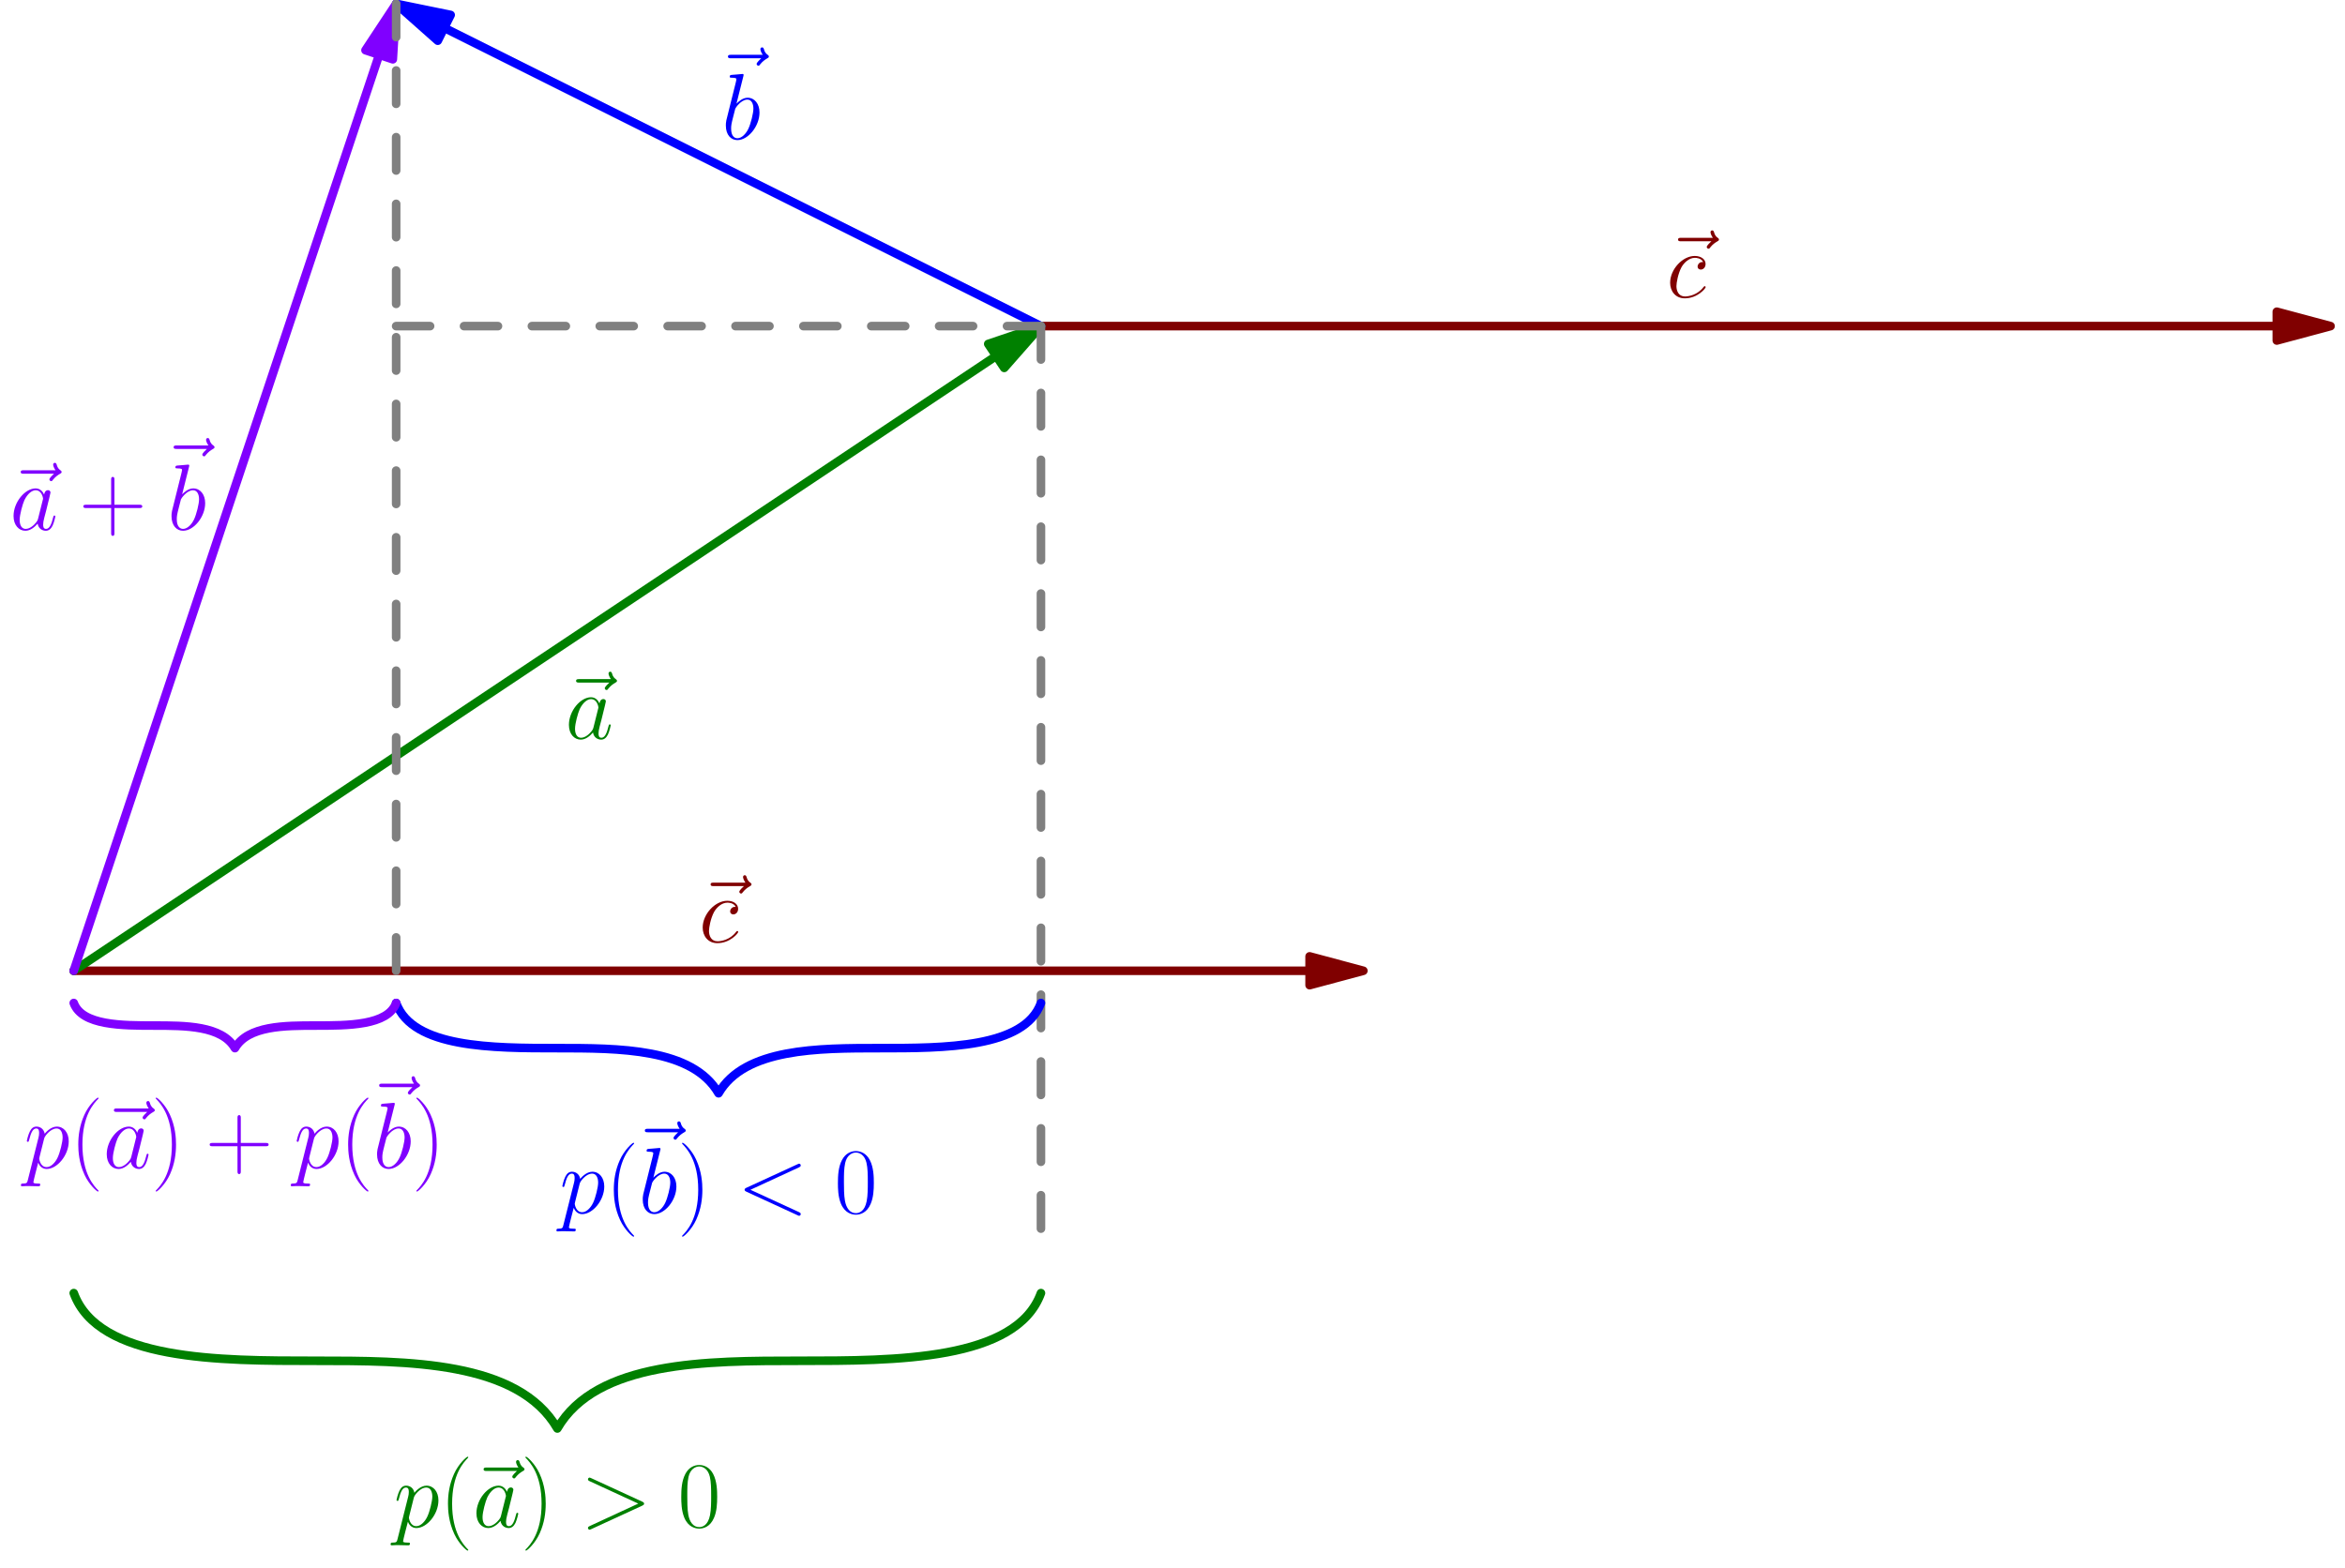 <?xml version='1.0' encoding='UTF-8'?>
<!-- This file was generated by dvisvgm 1.15.1 -->
<svg height='413.56pt' version='1.1' viewBox='56.621 54.06 618.382 413.56' width='618.382pt' xmlns='http://www.w3.org/2000/svg' xmlns:xlink='http://www.w3.org/1999/xlink'>
<defs>
<path d='M16.335 -12.071C16.781 -12.27 16.83 -12.443 16.83 -12.592C16.83 -12.864 16.632 -13.063 16.36 -13.063C16.31 -13.063 16.285 -13.038 15.938 -12.889L2.528 -6.717C2.082 -6.519 2.033 -6.345 2.033 -6.197C2.033 -6.023 2.057 -5.875 2.528 -5.651L15.938 0.521C16.26 0.669 16.31 0.694 16.36 0.694C16.632 0.694 16.83 0.496 16.83 0.223C16.83 0.074 16.781 -0.099 16.335 -0.297L3.569 -6.172L16.335 -12.071Z' id='g0-60'/>
<path d='M16.335 -5.651C16.806 -5.875 16.83 -6.023 16.83 -6.197C16.83 -6.345 16.781 -6.519 16.335 -6.717L2.925 -12.889C2.603 -13.038 2.553 -13.063 2.503 -13.063C2.206 -13.063 2.033 -12.815 2.033 -12.617C2.033 -12.319 2.231 -12.22 2.553 -12.071L15.294 -6.197L2.528 -0.297C2.033 -0.074 2.033 0.099 2.033 0.248C2.033 0.446 2.206 0.694 2.503 0.694C2.553 0.694 2.578 0.669 2.925 0.521L16.335 -5.651Z' id='g0-62'/>
<path d='M7.461 -2.95C7.337 -2.528 7.337 -2.479 6.99 -2.008C6.445 -1.314 5.354 -0.248 4.189 -0.248C3.173 -0.248 2.603 -1.165 2.603 -2.627C2.603 -3.991 3.371 -6.767 3.842 -7.808C4.685 -9.543 5.85 -10.435 6.816 -10.435C8.452 -10.435 8.775 -8.403 8.775 -8.205C8.775 -8.18 8.7 -7.857 8.675 -7.808L7.461 -2.95ZM9.047 -9.295C8.775 -9.94 8.105 -10.931 6.816 -10.931C4.016 -10.931 0.991 -7.312 0.991 -3.644C0.991 -1.19 2.429 0.248 4.115 0.248C5.478 0.248 6.643 -0.818 7.337 -1.636C7.585 -0.174 8.75 0.248 9.493 0.248S10.832 -0.198 11.278 -1.091C11.675 -1.933 12.022 -3.445 12.022 -3.545C12.022 -3.668 11.923 -3.768 11.774 -3.768C11.551 -3.768 11.526 -3.644 11.427 -3.272C11.055 -1.809 10.584 -0.248 9.568 -0.248C8.849 -0.248 8.799 -0.892 8.799 -1.388C8.799 -1.958 8.874 -2.231 9.097 -3.198C9.27 -3.817 9.394 -4.363 9.593 -5.081C10.51 -8.799 10.733 -9.692 10.733 -9.84C10.733 -10.188 10.46 -10.46 10.088 -10.46C9.295 -10.46 9.097 -9.593 9.047 -9.295Z' id='g0-97'/>
<path d='M5.726 -16.582C5.751 -16.682 5.8 -16.83 5.8 -16.954C5.8 -17.202 5.552 -17.202 5.503 -17.202C5.478 -17.202 4.586 -17.128 4.139 -17.078C3.718 -17.053 3.346 -17.004 2.9 -16.979C2.305 -16.93 2.132 -16.905 2.132 -16.459C2.132 -16.211 2.38 -16.211 2.627 -16.211C3.892 -16.211 3.892 -15.988 3.892 -15.74C3.892 -15.566 3.693 -14.847 3.594 -14.401L2.999 -12.022C2.751 -11.03 1.339 -5.404 1.239 -4.957C1.115 -4.338 1.115 -3.916 1.115 -3.594C1.115 -1.066 2.528 0.248 4.139 0.248C7.015 0.248 9.989 -3.445 9.989 -7.04C9.989 -9.32 8.7 -10.931 6.841 -10.931C5.552 -10.931 4.387 -9.865 3.916 -9.37L5.726 -16.582ZM4.164 -0.248C3.371 -0.248 2.503 -0.843 2.503 -2.776C2.503 -3.594 2.578 -4.065 3.024 -5.8C3.098 -6.122 3.495 -7.709 3.594 -8.031C3.644 -8.229 5.106 -10.435 6.792 -10.435C7.882 -10.435 8.378 -9.345 8.378 -8.056C8.378 -6.866 7.684 -4.065 7.064 -2.776C6.445 -1.438 5.304 -0.248 4.164 -0.248Z' id='g0-98'/>
<path d='M9.692 -9.32C9.221 -9.32 8.998 -9.32 8.651 -9.022C8.502 -8.899 8.229 -8.527 8.229 -8.13C8.229 -7.634 8.601 -7.337 9.072 -7.337C9.667 -7.337 10.336 -7.833 10.336 -8.824C10.336 -10.014 9.196 -10.931 7.486 -10.931C4.239 -10.931 0.991 -7.387 0.991 -3.867C0.991 -1.71 2.33 0.248 4.858 0.248C8.229 0.248 10.361 -2.38 10.361 -2.702C10.361 -2.851 10.212 -2.974 10.113 -2.974C10.039 -2.974 10.014 -2.95 9.791 -2.727C8.205 -0.62 5.85 -0.248 4.908 -0.248C3.198 -0.248 2.652 -1.735 2.652 -2.974C2.652 -3.842 3.074 -6.246 3.966 -7.932C4.61 -9.097 5.949 -10.435 7.51 -10.435C7.833 -10.435 9.196 -10.386 9.692 -9.32Z' id='g0-99'/>
<path d='M1.066 3.148C0.892 3.892 0.793 4.09 -0.223 4.09C-0.521 4.09 -0.768 4.09 -0.768 4.561C-0.768 4.61 -0.744 4.809 -0.471 4.809C-0.149 4.809 0.198 4.759 0.521 4.759H1.586C2.107 4.759 3.371 4.809 3.892 4.809C4.04 4.809 4.338 4.809 4.338 4.363C4.338 4.09 4.164 4.09 3.743 4.09C2.603 4.09 2.528 3.916 2.528 3.718C2.528 3.421 3.644 -0.843 3.792 -1.413C4.065 -0.719 4.734 0.248 6.023 0.248C8.824 0.248 11.848 -3.396 11.848 -7.04C11.848 -9.32 10.559 -10.931 8.7 -10.931C7.114 -10.931 5.775 -9.394 5.503 -9.047C5.304 -10.287 4.338 -10.931 3.346 -10.931C2.627 -10.931 2.057 -10.584 1.586 -9.642C1.14 -8.75 0.793 -7.238 0.793 -7.139S0.892 -6.916 1.066 -6.916C1.264 -6.916 1.289 -6.94 1.438 -7.51C1.809 -8.973 2.28 -10.435 3.272 -10.435C3.842 -10.435 4.04 -10.039 4.04 -9.295C4.04 -8.7 3.966 -8.452 3.867 -8.006L1.066 3.148ZM5.354 -7.734C5.528 -8.428 6.222 -9.146 6.618 -9.493C6.891 -9.741 7.709 -10.435 8.651 -10.435C9.741 -10.435 10.237 -9.345 10.237 -8.056C10.237 -6.866 9.543 -4.065 8.923 -2.776C8.304 -1.438 7.163 -0.248 6.023 -0.248C4.338 -0.248 4.065 -2.38 4.065 -2.479C4.065 -2.553 4.115 -2.751 4.139 -2.875L5.354 -7.734Z' id='g0-112'/>
<path d='M13.261 -14.798C12.964 -14.525 12.046 -13.658 12.046 -13.311C12.046 -13.063 12.27 -12.84 12.518 -12.84C12.741 -12.84 12.84 -12.988 13.013 -13.236C13.608 -13.98 14.277 -14.451 14.847 -14.773C15.095 -14.922 15.269 -14.996 15.269 -15.269C15.269 -15.492 15.07 -15.616 14.922 -15.74C14.228 -16.211 14.054 -16.88 13.98 -17.177C13.905 -17.376 13.831 -17.673 13.484 -17.673C13.335 -17.673 13.038 -17.574 13.038 -17.202C13.038 -16.979 13.187 -16.384 13.658 -15.715H5.329C4.908 -15.715 4.486 -15.715 4.486 -15.244C4.486 -14.798 4.933 -14.798 5.329 -14.798H13.261Z' id='g0-126'/>
<path d='M7.585 6.048C7.585 6.023 7.585 5.974 7.51 5.899C6.37 4.734 3.321 1.562 3.321 -6.172S6.321 -17.053 7.535 -18.293C7.535 -18.318 7.585 -18.367 7.585 -18.442S7.51 -18.566 7.411 -18.566C7.139 -18.566 5.032 -16.731 3.817 -14.005C2.578 -11.253 2.231 -8.576 2.231 -6.197C2.231 -4.412 2.404 -1.388 3.892 1.809C5.081 4.387 7.114 6.197 7.411 6.197C7.535 6.197 7.585 6.147 7.585 6.048Z' id='g1-40'/>
<path d='M6.519 -6.172C6.519 -7.957 6.345 -10.981 4.858 -14.178C3.668 -16.756 1.636 -18.566 1.339 -18.566C1.264 -18.566 1.165 -18.541 1.165 -18.417C1.165 -18.367 1.19 -18.342 1.215 -18.293C2.404 -17.053 5.428 -13.905 5.428 -6.197C5.428 1.537 2.429 4.685 1.215 5.924C1.19 5.974 1.165 5.998 1.165 6.048C1.165 6.172 1.264 6.197 1.339 6.197C1.611 6.197 3.718 4.363 4.933 1.636C6.172 -1.115 6.519 -3.792 6.519 -6.172Z' id='g1-41'/>
<path d='M9.345 -5.751H15.913C16.26 -5.751 16.682 -5.751 16.682 -6.172C16.682 -6.618 16.285 -6.618 15.913 -6.618H9.345V-13.187C9.345 -13.534 9.345 -13.955 8.923 -13.955C8.477 -13.955 8.477 -13.559 8.477 -13.187V-6.618H1.909C1.562 -6.618 1.14 -6.618 1.14 -6.197C1.14 -5.751 1.537 -5.751 1.909 -5.751H8.477V0.818C8.477 1.165 8.477 1.586 8.899 1.586C9.345 1.586 9.345 1.19 9.345 0.818V-5.751Z' id='g1-43'/>
<path d='M10.411 -7.957C10.411 -9.469 10.386 -12.046 9.345 -14.03C8.428 -15.765 6.965 -16.384 5.676 -16.384C4.486 -16.384 2.974 -15.839 2.033 -14.054C1.041 -12.195 0.942 -9.89 0.942 -7.957C0.942 -6.544 0.967 -4.387 1.735 -2.503C2.801 0.05 4.71 0.397 5.676 0.397C6.816 0.397 8.552 -0.074 9.568 -2.429C10.311 -4.139 10.411 -6.147 10.411 -7.957ZM5.676 0C4.09 0 3.148 -1.363 2.801 -3.247C2.528 -4.71 2.528 -6.841 2.528 -8.229C2.528 -10.138 2.528 -11.724 2.851 -13.236C3.321 -15.343 4.71 -15.988 5.676 -15.988C6.692 -15.988 8.006 -15.318 8.477 -13.286C8.799 -11.873 8.824 -10.212 8.824 -8.229C8.824 -6.618 8.824 -4.635 8.527 -3.173C8.006 -0.471 6.544 0 5.676 0Z' id='g1-48'/>
</defs>
<g id='page1'>
<g transform='matrix(0.996 0 0 0.996 76.071 310.11)'>
<path d='M 327.207 0L 0 0' fill='none' stroke='#800000' stroke-linecap='round' stroke-linejoin='round' stroke-miterlimit='10.037' stroke-width='2.276'/>
</g>
<g transform='matrix(0.996 0 0 0.996 76.071 310.11)'>
<path d='M 341.433 0L 327.207 -3.812L 327.207 3.812L 341.433 0Z' fill='#800000'/>
</g>
<g transform='matrix(0.996 0 0 0.996 76.071 310.11)'>
<path d='M 341.433 0L 327.207 -3.812L 327.207 3.812L 341.433 0Z' fill='none' stroke='#800000' stroke-linecap='round' stroke-linejoin='round' stroke-miterlimit='10.037' stroke-width='2.276'/>
</g><g fill='#800000'>
<use x='239.528' xlink:href='#g0-126' y='302.578'/>
<use x='240.931' xlink:href='#g0-99' y='302.578'/>
<use x='494.646' xlink:href='#g0-126' y='132.5'/>
<use x='496.049' xlink:href='#g0-99' y='132.5'/>
</g>

<g transform='matrix(0.996 0 0 0.996 76.071 310.11)'>
<path d='M 583.281 -170.717L 256.075 -170.717' fill='none' stroke='#800000' stroke-linecap='round' stroke-linejoin='round' stroke-miterlimit='10.037' stroke-width='2.276'/>
</g>
<g transform='matrix(0.996 0 0 0.996 76.071 310.11)'>
<path d='M 597.508 -170.717L 583.281 -174.528L 583.281 -166.905L 597.508 -170.717Z' fill='#800000'/>
</g>
<g transform='matrix(0.996 0 0 0.996 76.071 310.11)'>
<path d='M 597.508 -170.717L 583.281 -174.528L 583.281 -166.905L 597.508 -170.717Z' fill='none' stroke='#800000' stroke-linecap='round' stroke-linejoin='round' stroke-miterlimit='10.037' stroke-width='2.276'/>
</g>
<g transform='matrix(0.996 0 0 0.996 76.071 310.11)'>
<path d='M 244.238 -162.825L 0 0' fill='none' stroke='#008000' stroke-linecap='round' stroke-linejoin='round' stroke-miterlimit='10.037' stroke-width='2.276'/>
</g>
<g transform='matrix(0.996 0 0 0.996 76.071 310.11)'>
<path d='M 256.075 -170.717L 242.123 -165.997L 246.352 -159.653L 256.075 -170.717Z' fill='#008000'/>
</g>
<g transform='matrix(0.996 0 0 0.996 76.071 310.11)'>
<path d='M 256.075 -170.717L 242.123 -165.997L 246.352 -159.653L 256.075 -170.717Z' fill='none' stroke='#008000' stroke-linecap='round' stroke-linejoin='round' stroke-miterlimit='10.037' stroke-width='2.276'/>
</g><g fill='#008000'>
<use x='204.052' xlink:href='#g0-126' y='248.896'/>
<use x='205.655' xlink:href='#g0-97' y='248.896'/>
</g>

<g transform='matrix(0.996 0 0 0.996 76.071 310.11)'>
<path d='M 98.083 -249.713L 256.075 -170.717' fill='none' stroke='#0000ff' stroke-linecap='round' stroke-linejoin='round' stroke-miterlimit='10.037' stroke-width='2.276'/>
</g>
<g transform='matrix(0.996 0 0 0.996 76.071 310.11)'>
<path d='M 85.358 -256.075L 96.378 -246.303L 99.787 -253.122L 85.358 -256.075Z' fill='#0000ff'/>
</g>
<g transform='matrix(0.996 0 0 0.996 76.071 310.11)'>
<path d='M 85.358 -256.075L 96.378 -246.303L 99.787 -253.122L 85.358 -256.075Z' fill='none' stroke='#0000ff' stroke-linecap='round' stroke-linejoin='round' stroke-miterlimit='10.037' stroke-width='2.276'/>
</g><g fill='#0000ff'>
<use x='244.101' xlink:href='#g0-126' y='84.228'/>
<use x='246.916' xlink:href='#g0-98' y='90.769'/>
</g>

<g transform='matrix(0.996 0 0 0.996 76.071 310.11)'>
<path d='M 80.859 -242.578L 0 0' fill='none' stroke='#8000ff' stroke-linecap='round' stroke-linejoin='round' stroke-miterlimit='10.037' stroke-width='2.276'/>
</g>
<g transform='matrix(0.996 0 0 0.996 76.071 310.11)'>
<path d='M 85.358 -256.075L 77.243 -243.784L 84.476 -241.373L 85.358 -256.075Z' fill='#8000ff'/>
</g>
<g transform='matrix(0.996 0 0 0.996 76.071 310.11)'>
<path d='M 85.358 -256.075L 77.243 -243.784L 84.476 -241.373L 85.358 -256.075Z' fill='none' stroke='#8000ff' stroke-linecap='round' stroke-linejoin='round' stroke-miterlimit='10.037' stroke-width='2.276'/>
</g><g fill='#8000ff'>
<use x='57.6' xlink:href='#g0-126' y='193.808'/>
<use x='59.204' xlink:href='#g0-97' y='193.808'/>
<use x='77.453' xlink:href='#g1-43' y='193.808'/>
<use x='97.922' xlink:href='#g0-126' y='187.267'/>
<use x='100.737' xlink:href='#g0-98' y='193.808'/>
</g>

<g transform='matrix(0.996 0 0 0.996 76.071 310.11)'>
<path d='M 256.075 68.287L 256.075 -170.717' fill='none' stroke='#808080' stroke-linecap='round' stroke-linejoin='round' stroke-miterlimit='10.037' stroke-width='2.276' stroke-dasharray='8.852,8.852'/>
</g>
<g transform='matrix(0.996 0 0 0.996 76.071 310.11)'>
<path d='M 85.358 -256.075L 85.358 0' fill='none' stroke='#808080' stroke-linecap='round' stroke-linejoin='round' stroke-miterlimit='10.037' stroke-width='2.276' stroke-dasharray='8.83,8.83'/>
</g>
<g transform='matrix(0.996 0 0 0.996 76.071 310.11)'>
<path d='M 85.358 -170.717L 256.075 -170.717' fill='none' stroke='#808080' stroke-linecap='round' stroke-linejoin='round' stroke-miterlimit='10.037' stroke-width='2.276' stroke-dasharray='8.985,8.985'/>
</g>
<g transform='matrix(0.996 0 0 0.996 76.071 310.11)'>
<path d='M 256.075 85.358C 249.551 103.284 217.58 103.284 192.056 103.284C 167.692 103.284 138.387 103.284 128.037 121.209C 117.688 103.284 88.383 103.284 64.019 103.284C 38.495 103.284 6.524 103.284 0 85.358' fill='none' stroke='#008000' stroke-linecap='round' stroke-linejoin='round' stroke-miterlimit='10.037' stroke-width='2.276'/>
</g><g fill='#008000'>
<use x='160.388' xlink:href='#g0-112' y='456.846'/>
<use x='172.523' xlink:href='#g1-40' y='456.846'/>
<use x='179.665' xlink:href='#g0-126' y='456.846'/>
<use x='181.268' xlink:href='#g0-97' y='456.846'/>
<use x='194.009' xlink:href='#g1-41' y='456.846'/>
<use x='209.639' xlink:href='#g0-62' y='456.846'/>
<use x='235.331' xlink:href='#g1-48' y='456.846'/>
</g>

<g transform='matrix(0.996 0 0 0.996 76.071 310.11)'>
<path d='M 256.075 8.536C 251.725 20.486 230.412 20.486 213.396 20.486C 197.153 20.486 177.616 20.486 170.717 32.436C 163.817 20.486 144.28 20.486 128.037 20.486C 111.021 20.486 89.708 20.486 85.358 8.536' fill='none' stroke='#0000ff' stroke-linecap='round' stroke-linejoin='round' stroke-miterlimit='10.037' stroke-width='2.276'/>
</g><g fill='#0000ff'>
<use x='204.118' xlink:href='#g0-112' y='374.046'/>
<use x='216.254' xlink:href='#g1-40' y='374.046'/>
<use x='222.184' xlink:href='#g0-126' y='367.505'/>
<use x='224.999' xlink:href='#g0-98' y='374.046'/>
<use x='235.318' xlink:href='#g1-41' y='374.046'/>
<use x='250.948' xlink:href='#g0-60' y='374.046'/>
<use x='276.64' xlink:href='#g1-48' y='374.046'/>
</g>

<g transform='matrix(0.996 0 0 0.996 76.071 310.11)'>
<path d='M 85.358 8.536C 83.183 14.511 72.527 14.511 64.019 14.511C 55.897 14.511 46.129 14.511 42.679 20.486C 39.229 14.511 29.461 14.511 21.34 14.511C 12.832 14.511 2.175 14.511 0 8.536' fill='none' stroke='#8000ff' stroke-linecap='round' stroke-linejoin='round' stroke-miterlimit='10.037' stroke-width='2.276'/>
</g><g fill='#8000ff'>
<use x='62.898' xlink:href='#g0-112' y='362.14'/>
<use x='75.034' xlink:href='#g1-40' y='362.14'/>
<use x='82.175' xlink:href='#g0-126' y='362.14'/>
<use x='83.779' xlink:href='#g0-97' y='362.14'/>
<use x='96.52' xlink:href='#g1-41' y='362.14'/>
<use x='110.773' xlink:href='#g1-43' y='362.14'/>
<use x='134.057' xlink:href='#g0-112' y='362.14'/>
<use x='146.193' xlink:href='#g1-40' y='362.14'/>
<use x='152.123' xlink:href='#g0-126' y='355.599'/>
<use x='154.938' xlink:href='#g0-98' y='362.14'/>
<use x='165.257' xlink:href='#g1-41' y='362.14'/>
</g>
</g>
</svg>
